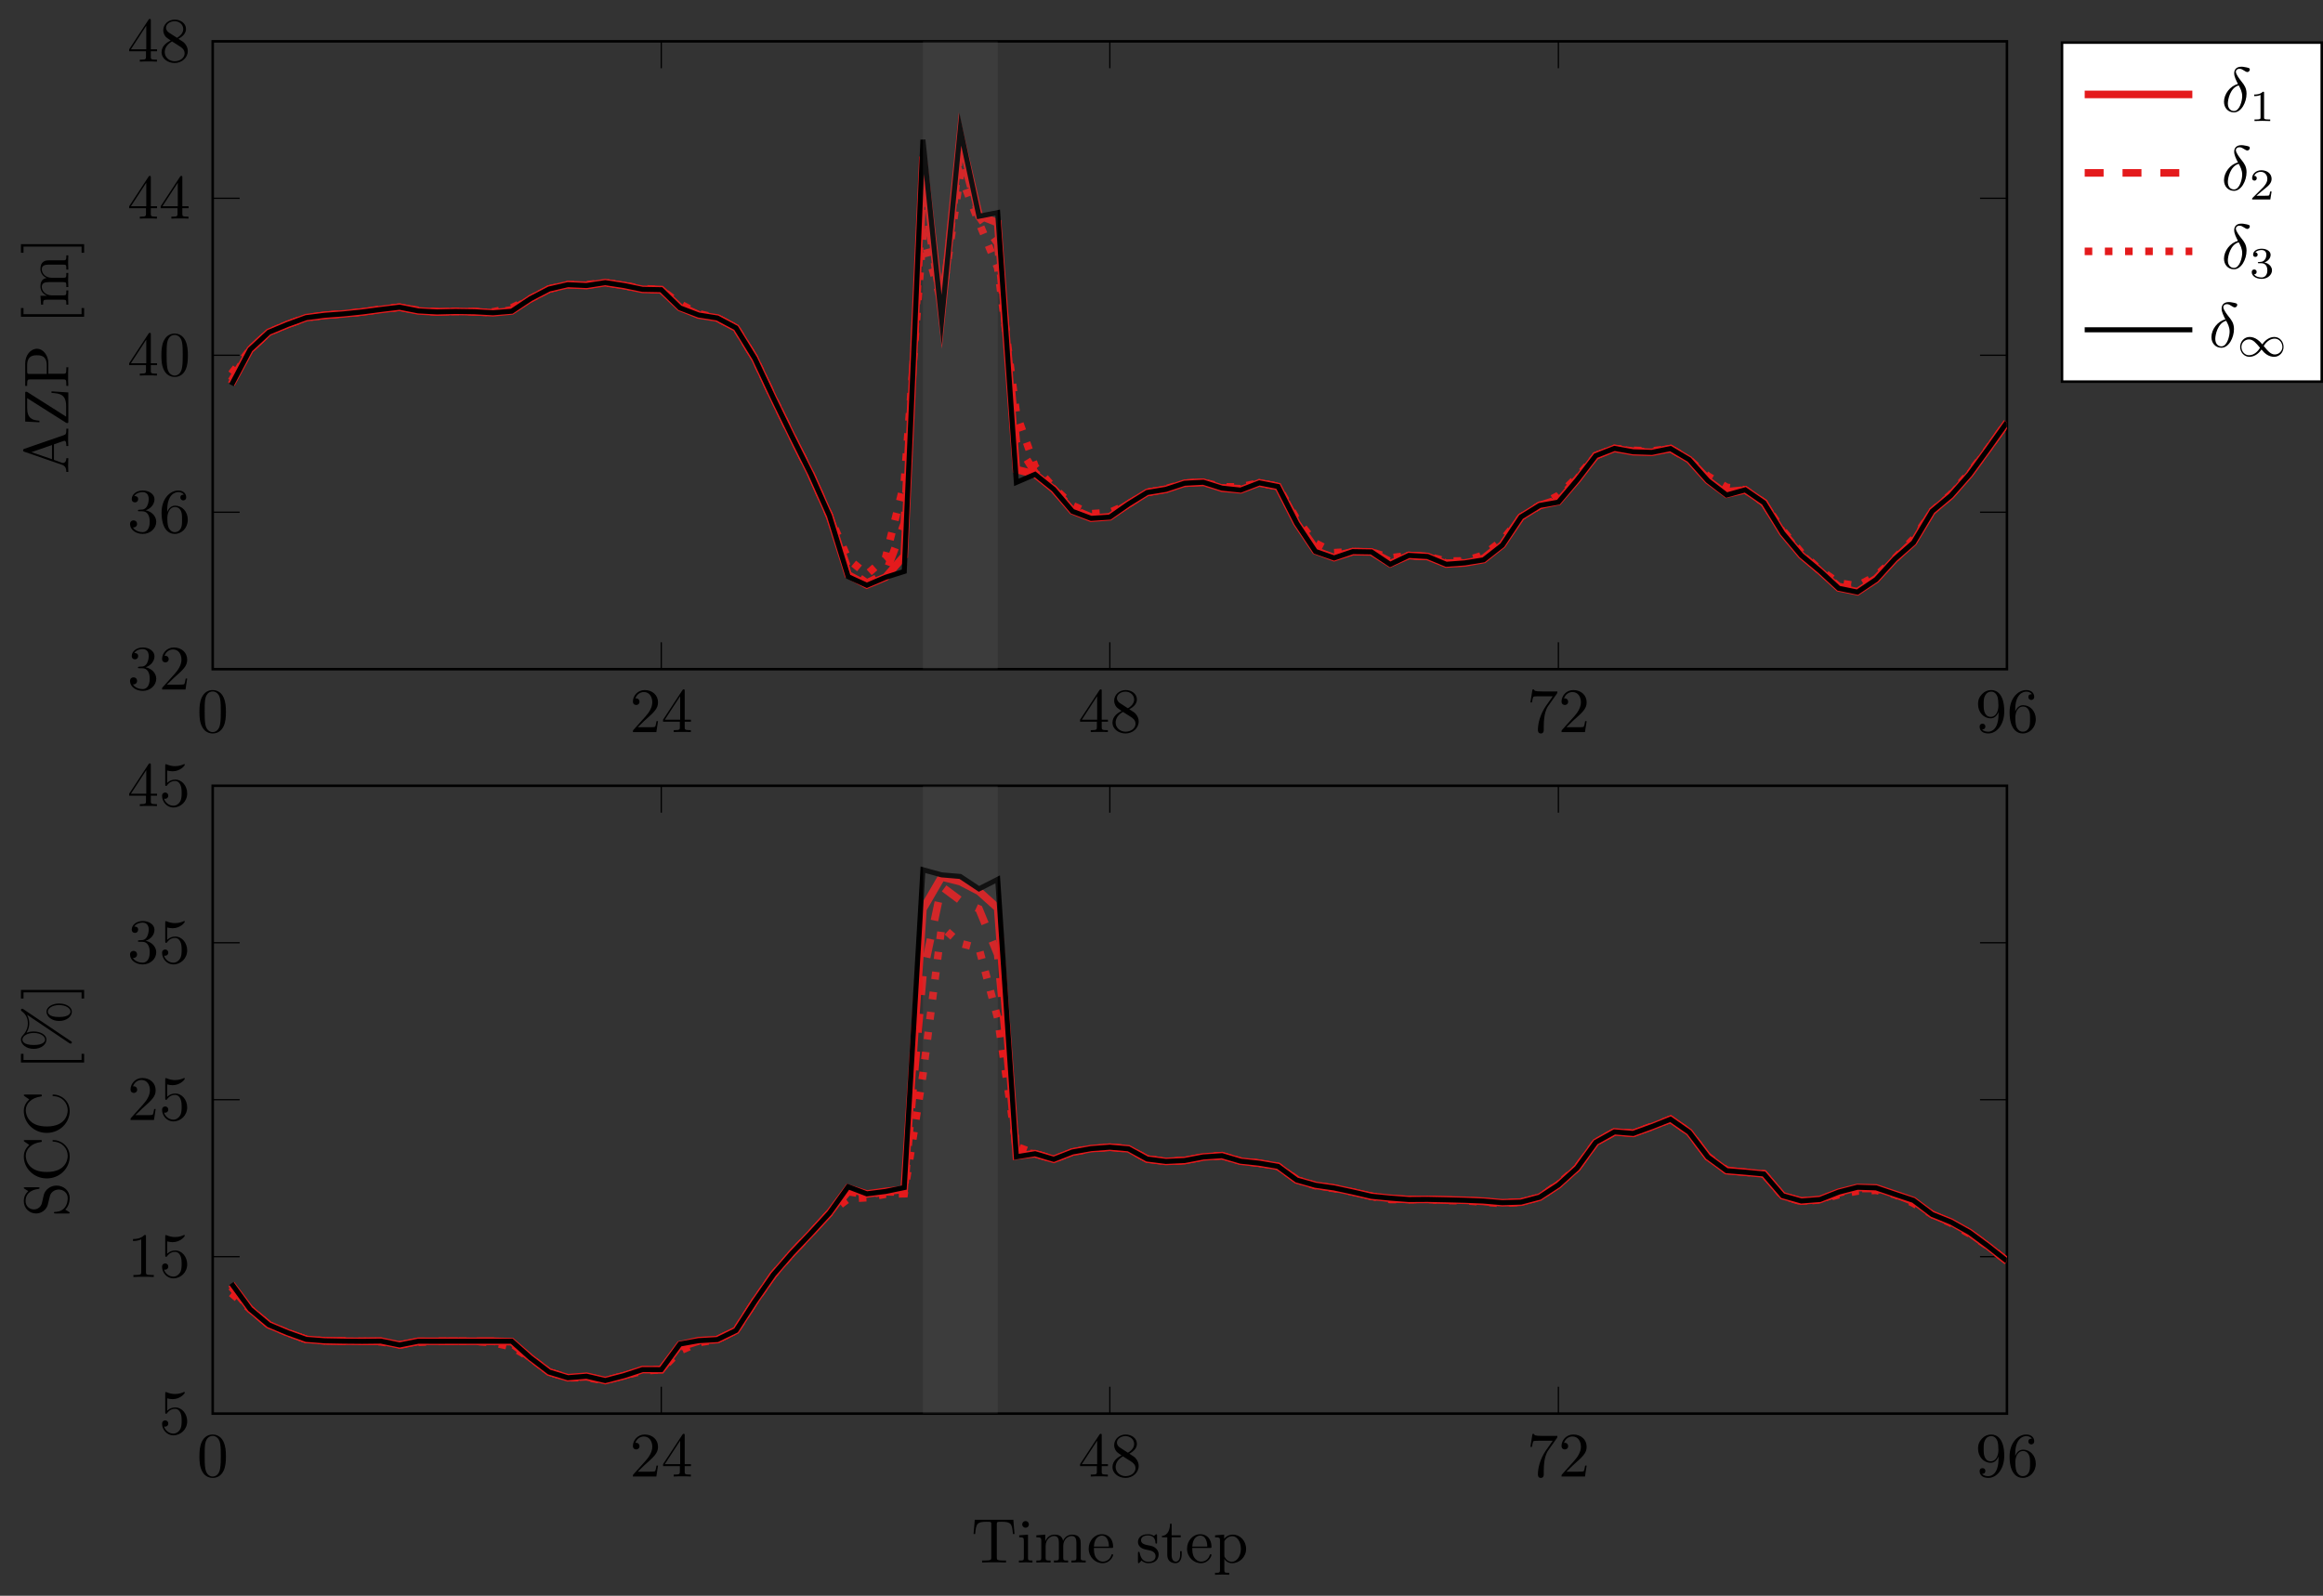 <?xml version="1.0" encoding="UTF-8"?>
<svg xmlns="http://www.w3.org/2000/svg" xmlns:xlink="http://www.w3.org/1999/xlink" width="366.996pt" height="252.16pt" viewBox="0 0 366.996 252.16" version="1.1">
<rect x="0" y="0" width="366.996" height="252.16" fill="#333333" stroke="none"/>
<defs>
<g>
<symbol overflow="visible" id="glyph0-0">
<path style="stroke:none;" d=""/>
</symbol>
<symbol overflow="visible" id="glyph0-1">
<path style="stroke:none;" d="M 4.578 -3.188 C 4.578 -3.984 4.531 -4.781 4.188 -5.516 C 3.734 -6.484 2.906 -6.641 2.5 -6.641 C 1.891 -6.641 1.172 -6.375 0.75 -5.453 C 0.438 -4.766 0.391 -3.984 0.391 -3.188 C 0.391 -2.438 0.422 -1.547 0.844 -0.781 C 1.266 0.016 2 0.219 2.484 0.219 C 3.016 0.219 3.781 0.016 4.219 -0.938 C 4.531 -1.625 4.578 -2.406 4.578 -3.188 Z M 2.484 0 C 2.094 0 1.5 -0.25 1.328 -1.203 C 1.219 -1.797 1.219 -2.719 1.219 -3.312 C 1.219 -3.953 1.219 -4.609 1.297 -5.141 C 1.484 -6.328 2.234 -6.422 2.484 -6.422 C 2.812 -6.422 3.469 -6.234 3.656 -5.25 C 3.766 -4.688 3.766 -3.938 3.766 -3.312 C 3.766 -2.562 3.766 -1.891 3.656 -1.25 C 3.5 -0.297 2.938 0 2.484 0 Z M 2.484 0 "/>
</symbol>
<symbol overflow="visible" id="glyph0-2">
<path style="stroke:none;" d="M 1.266 -0.766 L 2.328 -1.797 C 3.875 -3.172 4.469 -3.703 4.469 -4.703 C 4.469 -5.844 3.578 -6.641 2.359 -6.641 C 1.234 -6.641 0.5 -5.719 0.5 -4.828 C 0.5 -4.281 1 -4.281 1.031 -4.281 C 1.203 -4.281 1.547 -4.391 1.547 -4.812 C 1.547 -5.062 1.359 -5.328 1.016 -5.328 C 0.938 -5.328 0.922 -5.328 0.891 -5.312 C 1.109 -5.969 1.656 -6.328 2.234 -6.328 C 3.141 -6.328 3.562 -5.516 3.562 -4.703 C 3.562 -3.906 3.078 -3.125 2.516 -2.5 L 0.609 -0.375 C 0.5 -0.266 0.5 -0.234 0.5 0 L 4.203 0 L 4.469 -1.734 L 4.234 -1.734 C 4.172 -1.438 4.109 -1 4 -0.844 C 3.938 -0.766 3.281 -0.766 3.062 -0.766 Z M 1.266 -0.766 "/>
</symbol>
<symbol overflow="visible" id="glyph0-3">
<path style="stroke:none;" d="M 2.938 -1.641 L 2.938 -0.781 C 2.938 -0.422 2.906 -0.312 2.172 -0.312 L 1.969 -0.312 L 1.969 0 C 2.375 -0.031 2.891 -0.031 3.312 -0.031 C 3.734 -0.031 4.25 -0.031 4.672 0 L 4.672 -0.312 L 4.453 -0.312 C 3.719 -0.312 3.703 -0.422 3.703 -0.781 L 3.703 -1.641 L 4.688 -1.641 L 4.688 -1.953 L 3.703 -1.953 L 3.703 -6.484 C 3.703 -6.688 3.703 -6.75 3.531 -6.75 C 3.453 -6.75 3.422 -6.75 3.344 -6.625 L 0.281 -1.953 L 0.281 -1.641 Z M 2.984 -1.953 L 0.562 -1.953 L 2.984 -5.672 Z M 2.984 -1.953 "/>
</symbol>
<symbol overflow="visible" id="glyph0-4">
<path style="stroke:none;" d="M 1.625 -4.562 C 1.172 -4.859 1.125 -5.188 1.125 -5.359 C 1.125 -5.969 1.781 -6.391 2.484 -6.391 C 3.203 -6.391 3.844 -5.875 3.844 -5.156 C 3.844 -4.578 3.453 -4.109 2.859 -3.766 Z M 3.078 -3.609 C 3.797 -3.984 4.281 -4.5 4.281 -5.156 C 4.281 -6.078 3.406 -6.641 2.5 -6.641 C 1.5 -6.641 0.688 -5.906 0.688 -4.969 C 0.688 -4.797 0.703 -4.344 1.125 -3.875 C 1.234 -3.766 1.609 -3.516 1.859 -3.344 C 1.281 -3.047 0.422 -2.5 0.422 -1.5 C 0.422 -0.453 1.438 0.219 2.484 0.219 C 3.609 0.219 4.562 -0.609 4.562 -1.672 C 4.562 -2.031 4.453 -2.484 4.062 -2.906 C 3.875 -3.109 3.719 -3.203 3.078 -3.609 Z M 2.078 -3.188 L 3.312 -2.406 C 3.594 -2.219 4.062 -1.922 4.062 -1.312 C 4.062 -0.578 3.312 -0.062 2.5 -0.062 C 1.641 -0.062 0.922 -0.672 0.922 -1.5 C 0.922 -2.078 1.234 -2.719 2.078 -3.188 Z M 2.078 -3.188 "/>
</symbol>
<symbol overflow="visible" id="glyph0-5">
<path style="stroke:none;" d="M 4.75 -6.078 C 4.828 -6.188 4.828 -6.203 4.828 -6.422 L 2.406 -6.422 C 1.203 -6.422 1.172 -6.547 1.141 -6.734 L 0.891 -6.734 L 0.562 -4.688 L 0.812 -4.688 C 0.844 -4.844 0.922 -5.469 1.062 -5.594 C 1.125 -5.656 1.906 -5.656 2.031 -5.656 L 4.094 -5.656 C 3.984 -5.5 3.203 -4.406 2.984 -4.078 C 2.078 -2.734 1.75 -1.344 1.75 -0.328 C 1.75 -0.234 1.75 0.219 2.219 0.219 C 2.672 0.219 2.672 -0.234 2.672 -0.328 L 2.672 -0.844 C 2.672 -1.391 2.703 -1.938 2.781 -2.469 C 2.828 -2.703 2.953 -3.562 3.406 -4.172 Z M 4.75 -6.078 "/>
</symbol>
<symbol overflow="visible" id="glyph0-6">
<path style="stroke:none;" d="M 3.656 -3.172 L 3.656 -2.844 C 3.656 -0.516 2.625 -0.062 2.047 -0.062 C 1.875 -0.062 1.328 -0.078 1.062 -0.422 C 1.5 -0.422 1.578 -0.703 1.578 -0.875 C 1.578 -1.188 1.344 -1.328 1.125 -1.328 C 0.969 -1.328 0.672 -1.25 0.672 -0.859 C 0.672 -0.188 1.203 0.219 2.047 0.219 C 3.344 0.219 4.562 -1.141 4.562 -3.281 C 4.562 -5.969 3.406 -6.641 2.516 -6.641 C 1.969 -6.641 1.484 -6.453 1.062 -6.016 C 0.641 -5.562 0.422 -5.141 0.422 -4.391 C 0.422 -3.156 1.297 -2.172 2.406 -2.172 C 3.016 -2.172 3.422 -2.594 3.656 -3.172 Z M 2.422 -2.406 C 2.266 -2.406 1.797 -2.406 1.5 -3.031 C 1.312 -3.406 1.312 -3.891 1.312 -4.391 C 1.312 -4.922 1.312 -5.391 1.531 -5.766 C 1.797 -6.266 2.172 -6.391 2.516 -6.391 C 2.984 -6.391 3.312 -6.047 3.484 -5.609 C 3.594 -5.281 3.641 -4.656 3.641 -4.203 C 3.641 -3.375 3.297 -2.406 2.422 -2.406 Z M 2.422 -2.406 "/>
</symbol>
<symbol overflow="visible" id="glyph0-7">
<path style="stroke:none;" d="M 1.312 -3.266 L 1.312 -3.516 C 1.312 -6.031 2.547 -6.391 3.062 -6.391 C 3.297 -6.391 3.719 -6.328 3.938 -5.984 C 3.781 -5.984 3.391 -5.984 3.391 -5.547 C 3.391 -5.234 3.625 -5.078 3.844 -5.078 C 4 -5.078 4.312 -5.172 4.312 -5.562 C 4.312 -6.156 3.875 -6.641 3.047 -6.641 C 1.766 -6.641 0.422 -5.359 0.422 -3.156 C 0.422 -0.484 1.578 0.219 2.5 0.219 C 3.609 0.219 4.562 -0.719 4.562 -2.031 C 4.562 -3.297 3.672 -4.25 2.562 -4.25 C 1.891 -4.25 1.516 -3.75 1.312 -3.266 Z M 2.5 -0.062 C 1.875 -0.062 1.578 -0.656 1.516 -0.812 C 1.328 -1.281 1.328 -2.078 1.328 -2.25 C 1.328 -3.031 1.656 -4.031 2.547 -4.031 C 2.719 -4.031 3.172 -4.031 3.484 -3.406 C 3.656 -3.047 3.656 -2.531 3.656 -2.047 C 3.656 -1.562 3.656 -1.062 3.484 -0.703 C 3.188 -0.109 2.734 -0.062 2.5 -0.062 Z M 2.5 -0.062 "/>
</symbol>
<symbol overflow="visible" id="glyph0-8">
<path style="stroke:none;" d="M 2.891 -3.516 C 3.703 -3.781 4.281 -4.469 4.281 -5.266 C 4.281 -6.078 3.406 -6.641 2.453 -6.641 C 1.453 -6.641 0.688 -6.047 0.688 -5.281 C 0.688 -4.953 0.906 -4.766 1.203 -4.766 C 1.5 -4.766 1.703 -4.984 1.703 -5.281 C 1.703 -5.766 1.234 -5.766 1.094 -5.766 C 1.391 -6.266 2.047 -6.391 2.406 -6.391 C 2.828 -6.391 3.375 -6.172 3.375 -5.281 C 3.375 -5.156 3.344 -4.578 3.094 -4.141 C 2.797 -3.656 2.453 -3.625 2.203 -3.625 C 2.125 -3.609 1.891 -3.594 1.812 -3.594 C 1.734 -3.578 1.672 -3.562 1.672 -3.469 C 1.672 -3.359 1.734 -3.359 1.906 -3.359 L 2.344 -3.359 C 3.156 -3.359 3.531 -2.688 3.531 -1.703 C 3.531 -0.344 2.844 -0.062 2.406 -0.062 C 1.969 -0.062 1.219 -0.234 0.875 -0.812 C 1.219 -0.766 1.531 -0.984 1.531 -1.359 C 1.531 -1.719 1.266 -1.922 0.984 -1.922 C 0.734 -1.922 0.422 -1.781 0.422 -1.344 C 0.422 -0.438 1.344 0.219 2.438 0.219 C 3.656 0.219 4.562 -0.688 4.562 -1.703 C 4.562 -2.516 3.922 -3.297 2.891 -3.516 Z M 2.891 -3.516 "/>
</symbol>
<symbol overflow="visible" id="glyph0-9">
<path style="stroke:none;" d="M 4.469 -2 C 4.469 -3.188 3.656 -4.188 2.578 -4.188 C 2.109 -4.188 1.672 -4.031 1.312 -3.672 L 1.312 -5.625 C 1.516 -5.562 1.844 -5.5 2.156 -5.5 C 3.391 -5.5 4.094 -6.406 4.094 -6.531 C 4.094 -6.594 4.062 -6.641 3.984 -6.641 C 3.984 -6.641 3.953 -6.641 3.906 -6.609 C 3.703 -6.516 3.219 -6.312 2.547 -6.312 C 2.156 -6.312 1.688 -6.391 1.219 -6.594 C 1.141 -6.625 1.125 -6.625 1.109 -6.625 C 1 -6.625 1 -6.547 1 -6.391 L 1 -3.438 C 1 -3.266 1 -3.188 1.141 -3.188 C 1.219 -3.188 1.234 -3.203 1.281 -3.266 C 1.391 -3.422 1.75 -3.969 2.562 -3.969 C 3.078 -3.969 3.328 -3.516 3.406 -3.328 C 3.562 -2.953 3.594 -2.578 3.594 -2.078 C 3.594 -1.719 3.594 -1.125 3.344 -0.703 C 3.109 -0.312 2.734 -0.062 2.281 -0.062 C 1.562 -0.062 0.984 -0.594 0.812 -1.172 C 0.844 -1.172 0.875 -1.156 0.984 -1.156 C 1.312 -1.156 1.484 -1.406 1.484 -1.641 C 1.484 -1.891 1.312 -2.141 0.984 -2.141 C 0.844 -2.141 0.5 -2.062 0.5 -1.609 C 0.5 -0.75 1.188 0.219 2.297 0.219 C 3.453 0.219 4.469 -0.734 4.469 -2 Z M 4.469 -2 "/>
</symbol>
<symbol overflow="visible" id="glyph0-10">
<path style="stroke:none;" d="M 2.938 -6.375 C 2.938 -6.625 2.938 -6.641 2.703 -6.641 C 2.078 -6 1.203 -6 0.891 -6 L 0.891 -5.688 C 1.094 -5.688 1.672 -5.688 2.188 -5.953 L 2.188 -0.781 C 2.188 -0.422 2.156 -0.312 1.266 -0.312 L 0.953 -0.312 L 0.953 0 C 1.297 -0.031 2.156 -0.031 2.562 -0.031 C 2.953 -0.031 3.828 -0.031 4.172 0 L 4.172 -0.312 L 3.859 -0.312 C 2.953 -0.312 2.938 -0.422 2.938 -0.781 Z M 2.938 -6.375 "/>
</symbol>
<symbol overflow="visible" id="glyph1-0">
<path style="stroke:none;" d=""/>
</symbol>
<symbol overflow="visible" id="glyph1-1">
<path style="stroke:none;" d="M 0 -7.141 L -0.312 -7.141 L -0.312 -6.969 C -0.312 -6.375 -0.375 -6.234 -0.703 -6.125 L -6.938 -3.969 C -7.062 -3.922 -7.141 -3.891 -7.141 -3.734 C -7.141 -3.578 -7.078 -3.547 -6.938 -3.5 L -0.984 -1.438 C -0.469 -1.25 -0.312 -0.859 -0.312 -0.312 L 0 -0.312 L -0.031 -1.328 L 0 -2.484 L -0.312 -2.484 C -0.312 -1.984 -0.562 -1.734 -0.812 -1.734 C -0.844 -1.734 -0.953 -1.75 -0.969 -1.75 L -2.266 -2.219 L -2.266 -4.672 L -0.75 -5.203 C -0.703 -5.219 -0.641 -5.234 -0.609 -5.234 C -0.312 -5.234 -0.312 -4.672 -0.312 -4.406 L 0 -4.406 C -0.031 -4.766 -0.031 -5.469 -0.031 -5.844 Z M -2.578 -4.562 L -2.578 -2.328 L -5.828 -3.438 Z M -2.578 -4.562 "/>
</symbol>
<symbol overflow="visible" id="glyph1-2">
<path style="stroke:none;" d="M -2.656 -5.578 L -2.656 -5.328 C -1.281 -5.25 -0.344 -5.062 -0.344 -3.219 L -0.344 -1.578 L -6.453 -5.453 C -6.562 -5.516 -6.578 -5.516 -6.656 -5.516 C -6.812 -5.516 -6.812 -5.469 -6.812 -5.266 L -6.812 -0.797 L -4.562 -0.688 L -4.562 -0.938 C -5.688 -1 -6.5 -1.312 -6.5 -2.938 L -6.5 -4.5 L -0.375 -0.625 C -0.266 -0.562 -0.25 -0.562 -0.172 -0.562 C 0 -0.562 0 -0.609 0 -0.812 L 0 -5.406 Z M -2.656 -5.578 "/>
</symbol>
<symbol overflow="visible" id="glyph1-3">
<path style="stroke:none;" d="M -4.953 -6.219 C -5.938 -6.219 -6.812 -5.234 -6.812 -3.875 L -6.812 -0.344 L -6.5 -0.344 L -6.5 -0.594 C -6.5 -1.359 -6.391 -1.375 -6.031 -1.375 L -0.781 -1.375 C -0.422 -1.375 -0.312 -1.359 -0.312 -0.594 L -0.312 -0.344 L 0 -0.344 C -0.031 -0.703 -0.031 -1.438 -0.031 -1.812 C -0.031 -2.188 -0.031 -2.938 0 -3.297 L -0.312 -3.297 L -0.312 -3.047 C -0.312 -2.281 -0.422 -2.266 -0.781 -2.266 L -3.156 -2.266 L -3.156 -3.953 C -3.156 -5.141 -3.953 -6.219 -4.953 -6.219 Z M -4.953 -5.188 C -4.484 -5.188 -3.406 -5.188 -3.406 -3.609 L -3.406 -2.234 L -6.094 -2.234 C -6.438 -2.234 -6.5 -2.25 -6.5 -2.719 L -6.5 -3.609 C -6.5 -5.188 -5.438 -5.188 -4.953 -5.188 Z M -4.953 -5.188 "/>
</symbol>
<symbol overflow="visible" id="glyph1-4">
<path style="stroke:none;" d="M 2.5 -2.547 L 2.094 -2.547 L 2.094 -1.578 L -7.078 -1.578 L -7.078 -2.547 L -7.484 -2.547 L -7.484 -1.172 L 2.5 -1.172 Z M 2.5 -2.547 "/>
</symbol>
<symbol overflow="visible" id="glyph1-5">
<path style="stroke:none;" d="M 0 -8.109 L -0.312 -8.109 C -0.312 -7.594 -0.312 -7.344 -0.609 -7.328 L -2.516 -7.328 C -3.375 -7.328 -3.672 -7.328 -4.031 -7.016 C -4.203 -6.875 -4.406 -6.547 -4.406 -5.969 C -4.406 -5.141 -3.812 -4.688 -3.422 -4.531 C -4.297 -4.391 -4.406 -3.656 -4.406 -3.203 C -4.406 -2.469 -3.984 -2 -3.359 -1.719 L -4.406 -1.719 L -4.297 -0.312 L -3.984 -0.312 C -3.984 -1.016 -3.922 -1.094 -3.422 -1.094 L -0.75 -1.094 C -0.312 -1.094 -0.312 -0.984 -0.312 -0.312 L 0 -0.312 L -0.031 -1.453 L 0 -2.562 L -0.312 -2.562 C -0.312 -1.891 -0.312 -1.781 -0.75 -1.781 L -2.594 -1.781 C -3.625 -1.781 -4.188 -2.5 -4.188 -3.125 C -4.188 -3.766 -3.656 -3.875 -3.078 -3.875 L -0.75 -3.875 C -0.312 -3.875 -0.312 -3.766 -0.312 -3.094 L 0 -3.094 L -0.031 -4.219 L 0 -5.328 L -0.312 -5.328 C -0.312 -4.672 -0.312 -4.562 -0.75 -4.562 L -2.594 -4.562 C -3.625 -4.562 -4.188 -5.266 -4.188 -5.906 C -4.188 -6.531 -3.656 -6.641 -3.078 -6.641 L -0.75 -6.641 C -0.312 -6.641 -0.312 -6.531 -0.312 -5.859 L 0 -5.859 L -0.031 -6.984 Z M 0 -8.109 "/>
</symbol>
<symbol overflow="visible" id="glyph1-6">
<path style="stroke:none;" d="M 2.5 -1.578 L -7.484 -1.578 L -7.484 -0.219 L -7.078 -0.219 L -7.078 -1.188 L 2.094 -1.188 L 2.094 -0.219 L 2.5 -0.219 Z M 2.5 -1.578 "/>
</symbol>
<symbol overflow="visible" id="glyph1-7">
<path style="stroke:none;" d="M -1.859 -4.969 C -2.844 -4.969 -3.672 -4.312 -3.875 -3.484 L -4.172 -2.203 C -4.328 -1.578 -4.859 -1.203 -5.438 -1.203 C -6.141 -1.203 -6.75 -1.734 -6.75 -2.516 C -6.75 -4.172 -5.109 -4.391 -4.672 -4.453 C -4.609 -4.469 -4.547 -4.469 -4.547 -4.578 C -4.547 -4.703 -4.594 -4.703 -4.781 -4.703 L -6.781 -4.703 C -6.953 -4.703 -7.031 -4.703 -7.031 -4.594 C -7.031 -4.531 -7.016 -4.516 -6.891 -4.453 L -6.328 -4.094 C -6.625 -3.797 -7.031 -3.391 -7.031 -2.5 C -7.031 -1.391 -6.156 -0.562 -5.094 -0.562 C -4.266 -0.562 -3.531 -1.094 -3.266 -1.859 C -3.234 -1.969 -3.109 -2.484 -2.938 -3.188 C -2.875 -3.453 -2.797 -3.75 -2.438 -4.031 C -2.172 -4.234 -1.844 -4.344 -1.516 -4.344 C -0.812 -4.344 -0.094 -3.844 -0.094 -3 C -0.094 -2.719 -0.141 -1.953 -0.625 -1.422 C -1.172 -0.844 -1.797 -0.812 -2.156 -0.812 C -2.266 -0.797 -2.266 -0.719 -2.266 -0.688 C -2.266 -0.562 -2.188 -0.562 -2.016 -0.562 L -0.016 -0.562 C 0.156 -0.562 0.219 -0.562 0.219 -0.672 C 0.219 -0.734 0.203 -0.75 0.094 -0.812 C 0.094 -0.812 0.047 -0.844 -0.484 -1.172 C -0.141 -1.484 0.219 -2.125 0.219 -3.016 C 0.219 -4.172 -0.75 -4.969 -1.859 -4.969 Z M -1.859 -4.969 "/>
</symbol>
<symbol overflow="visible" id="glyph1-8">
<path style="stroke:none;" d="M -2.328 -6.625 C -2.422 -6.625 -2.5 -6.625 -2.5 -6.5 C -2.5 -6.391 -2.438 -6.391 -2.328 -6.375 C -0.906 -6.297 -0.094 -5.234 -0.094 -4.141 C -0.094 -3.531 -0.422 -1.578 -3.406 -1.578 C -6.375 -1.578 -6.719 -3.531 -6.719 -4.141 C -6.719 -5.219 -5.812 -6.109 -4.359 -6.312 C -4.219 -6.328 -4.188 -6.328 -4.188 -6.469 C -4.188 -6.625 -4.219 -6.625 -4.422 -6.625 L -6.781 -6.625 C -6.953 -6.625 -7.031 -6.625 -7.031 -6.516 C -7.031 -6.484 -7.031 -6.438 -6.906 -6.359 L -6.172 -5.859 C -6.531 -5.5 -7.031 -4.984 -7.031 -4.031 C -7.031 -2.156 -5.438 -0.562 -3.406 -0.562 C -1.344 -0.562 0.219 -2.172 0.219 -4.031 C 0.219 -5.656 -1.172 -6.625 -2.328 -6.625 Z M -2.328 -6.625 "/>
</symbol>
<symbol overflow="visible" id="glyph2-0">
<path style="stroke:none;" d=""/>
</symbol>
<symbol overflow="visible" id="glyph2-1">
<path style="stroke:none;" d="M 2.625 -4.359 C 1.391 -4.062 0.422 -2.766 0.422 -1.562 C 0.422 -0.594 1.062 0.125 2 0.125 C 3.156 0.125 3.984 -1.453 3.984 -2.828 C 3.984 -3.734 3.594 -4.234 3.25 -4.672 C 2.891 -5.125 2.297 -5.875 2.297 -6.312 C 2.297 -6.531 2.5 -6.766 2.844 -6.766 C 3.156 -6.766 3.344 -6.641 3.562 -6.5 C 3.766 -6.375 3.953 -6.25 4.109 -6.25 C 4.359 -6.25 4.5 -6.484 4.5 -6.656 C 4.5 -6.875 4.344 -6.891 3.984 -6.984 C 3.469 -7.094 3.328 -7.094 3.172 -7.094 C 2.391 -7.094 2.031 -6.656 2.031 -6.062 C 2.031 -5.516 2.328 -4.969 2.625 -4.359 Z M 2.75 -4.141 C 3 -3.672 3.297 -3.141 3.297 -2.422 C 3.297 -1.766 2.922 -0.094 2 -0.094 C 1.453 -0.094 1.031 -0.516 1.031 -1.281 C 1.031 -1.906 1.406 -3.781 2.75 -4.141 Z M 2.75 -4.141 "/>
</symbol>
<symbol overflow="visible" id="glyph3-0">
<path style="stroke:none;" d=""/>
</symbol>
<symbol overflow="visible" id="glyph3-1">
<path style="stroke:none;" d="M 2.328 -4.438 C 2.328 -4.625 2.328 -4.625 2.125 -4.625 C 1.672 -4.188 1.047 -4.188 0.766 -4.188 L 0.766 -3.938 C 0.922 -3.938 1.391 -3.938 1.766 -4.125 L 1.766 -0.578 C 1.766 -0.344 1.766 -0.25 1.078 -0.25 L 0.812 -0.25 L 0.812 0 C 0.938 0 1.797 -0.031 2.047 -0.031 C 2.266 -0.031 3.141 0 3.297 0 L 3.297 -0.25 L 3.031 -0.25 C 2.328 -0.25 2.328 -0.344 2.328 -0.578 Z M 2.328 -4.438 "/>
</symbol>
<symbol overflow="visible" id="glyph3-2">
<path style="stroke:none;" d="M 3.516 -1.266 L 3.281 -1.266 C 3.266 -1.109 3.188 -0.703 3.094 -0.641 C 3.047 -0.594 2.516 -0.594 2.406 -0.594 L 1.125 -0.594 C 1.859 -1.234 2.109 -1.438 2.516 -1.766 C 3.031 -2.172 3.516 -2.609 3.516 -3.266 C 3.516 -4.109 2.781 -4.625 1.891 -4.625 C 1.031 -4.625 0.438 -4.016 0.438 -3.375 C 0.438 -3.031 0.734 -2.984 0.812 -2.984 C 0.969 -2.984 1.172 -3.109 1.172 -3.359 C 1.172 -3.484 1.125 -3.734 0.766 -3.734 C 0.984 -4.219 1.453 -4.375 1.781 -4.375 C 2.484 -4.375 2.844 -3.828 2.844 -3.266 C 2.844 -2.656 2.406 -2.188 2.188 -1.938 L 0.516 -0.266 C 0.438 -0.203 0.438 -0.188 0.438 0 L 3.312 0 Z M 3.516 -1.266 "/>
</symbol>
<symbol overflow="visible" id="glyph3-3">
<path style="stroke:none;" d="M 1.906 -2.328 C 2.453 -2.328 2.844 -1.953 2.844 -1.203 C 2.844 -0.344 2.328 -0.078 1.938 -0.078 C 1.656 -0.078 1.031 -0.156 0.75 -0.578 C 1.078 -0.578 1.156 -0.812 1.156 -0.969 C 1.156 -1.188 0.984 -1.344 0.766 -1.344 C 0.578 -1.344 0.375 -1.219 0.375 -0.938 C 0.375 -0.281 1.094 0.141 1.938 0.141 C 2.906 0.141 3.578 -0.516 3.578 -1.203 C 3.578 -1.75 3.141 -2.297 2.375 -2.453 C 3.094 -2.719 3.359 -3.234 3.359 -3.672 C 3.359 -4.219 2.734 -4.625 1.953 -4.625 C 1.188 -4.625 0.594 -4.25 0.594 -3.688 C 0.594 -3.453 0.75 -3.328 0.953 -3.328 C 1.172 -3.328 1.312 -3.484 1.312 -3.672 C 1.312 -3.875 1.172 -4.031 0.953 -4.047 C 1.203 -4.344 1.672 -4.422 1.938 -4.422 C 2.25 -4.422 2.688 -4.266 2.688 -3.672 C 2.688 -3.375 2.594 -3.047 2.406 -2.844 C 2.188 -2.578 1.984 -2.562 1.641 -2.531 C 1.469 -2.516 1.453 -2.516 1.422 -2.516 C 1.406 -2.516 1.344 -2.5 1.344 -2.422 C 1.344 -2.328 1.406 -2.328 1.531 -2.328 Z M 1.906 -2.328 "/>
</symbol>
<symbol overflow="visible" id="glyph4-0">
<path style="stroke:none;" d=""/>
</symbol>
<symbol overflow="visible" id="glyph4-1">
<path style="stroke:none;" d="M 4.031 -1.906 C 3.656 -2.344 3.547 -2.453 3.281 -2.641 C 2.859 -2.953 2.406 -3.078 2.031 -3.078 C 1.156 -3.078 0.531 -2.328 0.531 -1.5 C 0.531 -0.688 1.141 0.062 2 0.062 C 2.969 0.062 3.656 -0.719 3.906 -1.094 C 4.266 -0.656 4.391 -0.547 4.641 -0.359 C 5.078 -0.047 5.516 0.062 5.906 0.062 C 6.766 0.062 7.391 -0.672 7.391 -1.5 C 7.391 -2.328 6.797 -3.078 5.922 -3.078 C 4.953 -3.078 4.281 -2.281 4.031 -1.906 Z M 4.25 -1.656 C 4.531 -2.109 5.141 -2.812 5.984 -2.812 C 6.703 -2.812 7.203 -2.172 7.203 -1.5 C 7.203 -0.844 6.656 -0.312 6.016 -0.312 C 5.359 -0.312 4.922 -0.844 4.25 -1.656 Z M 3.672 -1.359 C 3.406 -0.906 2.797 -0.188 1.938 -0.188 C 1.219 -0.188 0.734 -0.828 0.734 -1.5 C 0.734 -2.172 1.281 -2.688 1.922 -2.688 C 2.562 -2.688 3.016 -2.156 3.672 -1.359 Z M 3.672 -1.359 "/>
</symbol>
<symbol overflow="visible" id="glyph5-0">
<path style="stroke:none;" d=""/>
</symbol>
<symbol overflow="visible" id="glyph5-1">
<path style="stroke:none;" d="M 6.828 -4.5 L 6.641 -6.75 L 0.547 -6.75 L 0.359 -4.5 L 0.609 -4.5 C 0.75 -6.109 0.891 -6.438 2.406 -6.438 C 2.578 -6.438 2.844 -6.438 2.938 -6.422 C 3.156 -6.375 3.156 -6.266 3.156 -6.047 L 3.156 -0.781 C 3.156 -0.453 3.156 -0.312 2.109 -0.312 L 1.703 -0.312 L 1.703 0 C 2.109 -0.031 3.125 -0.031 3.594 -0.031 C 4.047 -0.031 5.078 -0.031 5.484 0 L 5.484 -0.312 L 5.078 -0.312 C 4.031 -0.312 4.031 -0.453 4.031 -0.781 L 4.031 -6.047 C 4.031 -6.234 4.031 -6.375 4.219 -6.422 C 4.328 -6.438 4.594 -6.438 4.781 -6.438 C 6.297 -6.438 6.438 -6.109 6.578 -4.5 Z M 6.828 -4.5 "/>
</symbol>
<symbol overflow="visible" id="glyph5-2">
<path style="stroke:none;" d="M 2.469 0 L 2.469 -0.312 C 1.797 -0.312 1.766 -0.359 1.766 -0.75 L 1.766 -4.406 L 0.375 -4.297 L 0.375 -3.984 C 1.016 -3.984 1.109 -3.922 1.109 -3.438 L 1.109 -0.75 C 1.109 -0.312 1 -0.312 0.328 -0.312 L 0.328 0 L 1.422 -0.031 C 1.781 -0.031 2.125 -0.016 2.469 0 Z M 1.906 -6.016 C 1.906 -6.297 1.688 -6.547 1.391 -6.547 C 1.047 -6.547 0.844 -6.266 0.844 -6.016 C 0.844 -5.75 1.078 -5.5 1.375 -5.5 C 1.719 -5.5 1.906 -5.766 1.906 -6.016 Z M 1.906 -6.016 "/>
</symbol>
<symbol overflow="visible" id="glyph5-3">
<path style="stroke:none;" d="M 8.109 0 L 8.109 -0.312 C 7.594 -0.312 7.344 -0.312 7.328 -0.609 L 7.328 -2.516 C 7.328 -3.375 7.328 -3.672 7.016 -4.031 C 6.875 -4.203 6.547 -4.406 5.969 -4.406 C 5.141 -4.406 4.688 -3.812 4.531 -3.422 C 4.391 -4.297 3.656 -4.406 3.203 -4.406 C 2.469 -4.406 2 -3.984 1.719 -3.359 L 1.719 -4.406 L 0.312 -4.297 L 0.312 -3.984 C 1.016 -3.984 1.094 -3.922 1.094 -3.422 L 1.094 -0.75 C 1.094 -0.312 0.984 -0.312 0.312 -0.312 L 0.312 0 L 1.453 -0.031 L 2.562 0 L 2.562 -0.312 C 1.891 -0.312 1.781 -0.312 1.781 -0.75 L 1.781 -2.594 C 1.781 -3.625 2.5 -4.188 3.125 -4.188 C 3.766 -4.188 3.875 -3.656 3.875 -3.078 L 3.875 -0.75 C 3.875 -0.312 3.766 -0.312 3.094 -0.312 L 3.094 0 L 4.219 -0.031 L 5.328 0 L 5.328 -0.312 C 4.672 -0.312 4.562 -0.312 4.562 -0.75 L 4.562 -2.594 C 4.562 -3.625 5.266 -4.188 5.906 -4.188 C 6.531 -4.188 6.641 -3.656 6.641 -3.078 L 6.641 -0.75 C 6.641 -0.312 6.531 -0.312 5.859 -0.312 L 5.859 0 L 6.984 -0.031 Z M 8.109 0 "/>
</symbol>
<symbol overflow="visible" id="glyph5-4">
<path style="stroke:none;" d="M 4.141 -1.188 C 4.141 -1.281 4.062 -1.312 4 -1.312 C 3.922 -1.312 3.891 -1.25 3.875 -1.172 C 3.531 -0.141 2.625 -0.141 2.531 -0.141 C 2.031 -0.141 1.641 -0.438 1.406 -0.812 C 1.109 -1.281 1.109 -1.938 1.109 -2.297 L 3.891 -2.297 C 4.109 -2.297 4.141 -2.297 4.141 -2.516 C 4.141 -3.5 3.594 -4.469 2.359 -4.469 C 1.203 -4.469 0.281 -3.438 0.281 -2.188 C 0.281 -0.859 1.328 0.109 2.469 0.109 C 3.688 0.109 4.141 -1 4.141 -1.188 Z M 3.484 -2.516 L 1.109 -2.516 C 1.172 -4 2.016 -4.25 2.359 -4.25 C 3.375 -4.25 3.484 -2.906 3.484 -2.516 Z M 3.484 -2.516 "/>
</symbol>
<symbol overflow="visible" id="glyph5-5">
<path style="stroke:none;" d="M 3.594 -1.281 C 3.594 -1.797 3.297 -2.109 3.172 -2.219 C 2.844 -2.547 2.453 -2.625 2.031 -2.703 C 1.469 -2.812 0.812 -2.938 0.812 -3.516 C 0.812 -3.875 1.062 -4.281 1.922 -4.281 C 3.016 -4.281 3.078 -3.375 3.094 -3.078 C 3.094 -2.984 3.203 -2.984 3.203 -2.984 C 3.344 -2.984 3.344 -3.031 3.344 -3.219 L 3.344 -4.234 C 3.344 -4.391 3.344 -4.469 3.234 -4.469 C 3.188 -4.469 3.156 -4.469 3.031 -4.344 C 3 -4.312 2.906 -4.219 2.859 -4.188 C 2.484 -4.469 2.078 -4.469 1.922 -4.469 C 0.703 -4.469 0.328 -3.797 0.328 -3.234 C 0.328 -2.891 0.484 -2.609 0.75 -2.391 C 1.078 -2.141 1.359 -2.078 2.078 -1.938 C 2.297 -1.891 3.109 -1.734 3.109 -1.016 C 3.109 -0.516 2.766 -0.109 1.984 -0.109 C 1.141 -0.109 0.781 -0.672 0.594 -1.531 C 0.562 -1.656 0.562 -1.688 0.453 -1.688 C 0.328 -1.688 0.328 -1.625 0.328 -1.453 L 0.328 -0.125 C 0.328 0.047 0.328 0.109 0.438 0.109 C 0.484 0.109 0.5 0.094 0.688 -0.094 C 0.703 -0.109 0.703 -0.125 0.891 -0.312 C 1.328 0.094 1.781 0.109 1.984 0.109 C 3.125 0.109 3.594 -0.562 3.594 -1.281 Z M 3.594 -1.281 "/>
</symbol>
<symbol overflow="visible" id="glyph5-6">
<path style="stroke:none;" d="M 3.312 -1.234 L 3.312 -1.797 L 3.062 -1.797 L 3.062 -1.25 C 3.062 -0.516 2.766 -0.141 2.391 -0.141 C 1.719 -0.141 1.719 -1.047 1.719 -1.219 L 1.719 -3.984 L 3.156 -3.984 L 3.156 -4.297 L 1.719 -4.297 L 1.719 -6.125 L 1.469 -6.125 C 1.469 -5.312 1.172 -4.25 0.188 -4.203 L 0.188 -3.984 L 1.031 -3.984 L 1.031 -1.234 C 1.031 -0.016 1.969 0.109 2.328 0.109 C 3.031 0.109 3.312 -0.594 3.312 -1.234 Z M 3.312 -1.234 "/>
</symbol>
<symbol overflow="visible" id="glyph5-7">
<path style="stroke:none;" d="M 5.188 -2.156 C 5.188 -3.422 4.234 -4.406 3.109 -4.406 C 2.328 -4.406 1.906 -3.969 1.719 -3.75 L 1.719 -4.406 L 0.281 -4.297 L 0.281 -3.984 C 0.984 -3.984 1.062 -3.922 1.062 -3.484 L 1.062 1.172 C 1.062 1.625 0.953 1.625 0.281 1.625 L 0.281 1.938 L 1.391 1.906 L 2.516 1.938 L 2.516 1.625 C 1.859 1.625 1.75 1.625 1.75 1.172 L 1.75 -0.594 C 1.797 -0.422 2.219 0.109 2.969 0.109 C 4.156 0.109 5.188 -0.875 5.188 -2.156 Z M 4.359 -2.156 C 4.359 -0.953 3.672 -0.109 2.938 -0.109 C 2.531 -0.109 2.156 -0.312 1.891 -0.719 C 1.75 -0.922 1.75 -0.938 1.75 -1.141 L 1.75 -3.359 C 2.031 -3.875 2.516 -4.156 3.031 -4.156 C 3.766 -4.156 4.359 -3.281 4.359 -2.156 Z M 4.359 -2.156 "/>
</symbol>
<symbol overflow="visible" id="glyph6-0">
<path style="stroke:none;" d=""/>
</symbol>
<symbol overflow="visible" id="glyph6-1">
<path style="stroke:none;" d="M 2.5 -2.547 L 2.094 -2.547 L 2.094 -1.578 L -7.078 -1.578 L -7.078 -2.547 L -7.484 -2.547 L -7.484 -1.172 L 2.5 -1.172 Z M 2.5 -2.547 "/>
</symbol>
<symbol overflow="visible" id="glyph6-2">
<path style="stroke:none;" d="M -7.094 -6.828 C -7.188 -6.891 -7.219 -6.906 -7.281 -6.906 C -7.391 -6.906 -7.484 -6.812 -7.484 -6.703 C -7.484 -6.609 -7.406 -6.562 -7.344 -6.5 C -6.656 -6 -6.391 -5.328 -6.391 -4.609 C -6.391 -3.906 -6.641 -3.297 -7.156 -2.734 C -7.328 -2.547 -7.484 -2.344 -7.484 -2.031 C -7.484 -1.266 -6.641 -0.562 -5.469 -0.562 C -4.266 -0.562 -3.453 -1.281 -3.453 -2.031 C -3.453 -2.75 -4.344 -3.312 -5.469 -3.312 C -5.609 -3.312 -6.078 -3.312 -6.594 -3.109 C -6.219 -3.766 -6.172 -4.25 -6.172 -4.609 C -6.172 -5.375 -6.484 -5.875 -6.516 -5.938 L -6.516 -5.953 L 0.156 -1.469 C 0.297 -1.391 0.344 -1.391 0.359 -1.391 C 0.469 -1.391 0.562 -1.484 0.562 -1.578 C 0.562 -1.688 0.516 -1.703 0.406 -1.781 Z M -3.672 -2.031 C -3.672 -1.828 -3.812 -1.172 -5.469 -1.172 C -7.125 -1.172 -7.25 -1.828 -7.25 -2.031 C -7.25 -2.562 -6.516 -3.078 -5.469 -3.078 C -4.391 -3.078 -3.672 -2.547 -3.672 -2.031 Z M 0.344 -6.453 C 0.344 -6.25 0.203 -5.594 -1.453 -5.594 C -3.109 -5.594 -3.234 -6.234 -3.234 -6.453 C -3.234 -6.984 -2.5 -7.484 -1.453 -7.484 C -0.375 -7.484 0.344 -6.969 0.344 -6.453 Z M -1.453 -7.734 C -2.594 -7.734 -3.453 -7.141 -3.453 -6.438 C -3.453 -5.688 -2.625 -4.969 -1.453 -4.969 C -0.25 -4.969 0.562 -5.688 0.562 -6.438 C 0.562 -7.172 -0.328 -7.734 -1.453 -7.734 Z M -1.453 -7.734 "/>
</symbol>
<symbol overflow="visible" id="glyph6-3">
<path style="stroke:none;" d="M -7.484 -1.578 L -7.484 -0.219 L -7.078 -0.219 L -7.078 -1.188 L 2.094 -1.188 L 2.094 -0.219 L 2.5 -0.219 L 2.5 -1.578 Z M -7.484 -1.578 "/>
</symbol>
</g>
<clipPath id="clip1">
  <path d="M 33.605 6.531 L 317.062 6.531 L 317.062 105.742 L 33.605 105.742 Z M 33.605 6.531 "/>
</clipPath>
<clipPath id="clip2">
  <path d="M 33.605 10 L 317.062 10 L 317.062 105.742 L 33.605 105.742 Z M 33.605 10 "/>
</clipPath>
<clipPath id="clip3">
  <path d="M 33.605 9 L 317.062 9 L 317.062 105 L 33.605 105 Z M 33.605 9 "/>
</clipPath>
<clipPath id="clip4">
  <path d="M 145 6.531 L 158 6.531 L 158 105.742 L 145 105.742 Z M 145 6.531 "/>
</clipPath>
<clipPath id="clip5">
  <path d="M 325 6 L 366.996 6 L 366.996 61 L 325 61 Z M 325 6 "/>
</clipPath>
<clipPath id="clip6">
  <path d="M 33.605 124.168 L 317.062 124.168 L 317.062 223.383 L 33.605 223.383 Z M 33.605 124.168 "/>
</clipPath>
<clipPath id="clip7">
  <path d="M 33.605 129 L 317.062 129 L 317.062 223.383 L 33.605 223.383 Z M 33.605 129 "/>
</clipPath>
<clipPath id="clip8">
  <path d="M 33.605 126 L 317.062 126 L 317.062 223.383 L 33.605 223.383 Z M 33.605 126 "/>
</clipPath>
<clipPath id="clip9">
  <path d="M 145 124.168 L 158 124.168 L 158 223.383 L 145 223.383 Z M 145 124.168 "/>
</clipPath>
</defs>
<g id="surface1">
<path style="fill:none;stroke-width:0.199;stroke-linecap:butt;stroke-linejoin:miter;stroke:rgb(0%,0%,0%);stroke-opacity:1;stroke-miterlimit:10;" d="M -0.001 0.002 L -0.001 4.252 M 70.863 0.002 L 70.863 4.252 M 141.73 0.002 L 141.73 4.252 M 212.593 0.002 L 212.593 4.252 M 283.457 0.002 L 283.457 4.252 M -0.001 99.213 L -0.001 94.963 M 70.863 99.213 L 70.863 94.963 M 141.73 99.213 L 141.73 94.963 M 212.593 99.213 L 212.593 94.963 M 283.457 99.213 L 283.457 94.963 " transform="matrix(1,0,0,-1,33.606,105.744)"/>
<path style="fill:none;stroke-width:0.199;stroke-linecap:butt;stroke-linejoin:miter;stroke:rgb(0%,0%,0%);stroke-opacity:1;stroke-miterlimit:10;" d="M -0.001 0.002 L 4.253 0.002 M -0.001 24.803 L 4.253 24.803 M -0.001 49.607 L 4.253 49.607 M -0.001 74.412 L 4.253 74.412 M -0.001 99.213 L 4.253 99.213 M 283.457 0.002 L 279.207 0.002 M 283.457 24.803 L 279.207 24.803 M 283.457 49.607 L 279.207 49.607 M 283.457 74.412 L 279.207 74.412 M 283.457 99.213 L 279.207 99.213 " transform="matrix(1,0,0,-1,33.606,105.744)"/>
<path style="fill:none;stroke-width:0.399;stroke-linecap:butt;stroke-linejoin:miter;stroke:rgb(0%,0%,0%);stroke-opacity:1;stroke-miterlimit:10;" d="M -0.001 0.002 L -0.001 99.213 L 283.457 99.213 L 283.457 0.002 Z M -0.001 0.002 " transform="matrix(1,0,0,-1,33.606,105.744)"/>
<g style="fill:rgb(0%,0%,0%);fill-opacity:1;">
  <use xlink:href="#glyph0-1" x="31.115" y="115.684"/>
</g>
<g style="fill:rgb(0%,0%,0%);fill-opacity:1;">
  <use xlink:href="#glyph0-2" x="99.488" y="115.684"/>
  <use xlink:href="#glyph0-3" x="104.469" y="115.684"/>
</g>
<g style="fill:rgb(0%,0%,0%);fill-opacity:1;">
  <use xlink:href="#glyph0-3" x="170.351" y="115.684"/>
  <use xlink:href="#glyph0-4" x="175.332" y="115.684"/>
</g>
<g style="fill:rgb(0%,0%,0%);fill-opacity:1;">
  <use xlink:href="#glyph0-5" x="241.215" y="115.684"/>
  <use xlink:href="#glyph0-2" x="246.196" y="115.684"/>
</g>
<g style="fill:rgb(0%,0%,0%);fill-opacity:1;">
  <use xlink:href="#glyph0-6" x="312.078" y="115.684"/>
  <use xlink:href="#glyph0-7" x="317.059" y="115.684"/>
</g>
<g style="fill:rgb(0%,0%,0%);fill-opacity:1;">
  <use xlink:href="#glyph0-8" x="20.123" y="108.954"/>
  <use xlink:href="#glyph0-2" x="25.104" y="108.954"/>
</g>
<g style="fill:rgb(0%,0%,0%);fill-opacity:1;">
  <use xlink:href="#glyph0-8" x="20.123" y="84.151"/>
  <use xlink:href="#glyph0-7" x="25.104" y="84.151"/>
</g>
<g style="fill:rgb(0%,0%,0%);fill-opacity:1;">
  <use xlink:href="#glyph0-3" x="20.123" y="59.347"/>
  <use xlink:href="#glyph0-1" x="25.104" y="59.347"/>
</g>
<g style="fill:rgb(0%,0%,0%);fill-opacity:1;">
  <use xlink:href="#glyph0-3" x="20.123" y="34.544"/>
  <use xlink:href="#glyph0-3" x="25.104" y="34.544"/>
</g>
<g style="fill:rgb(0%,0%,0%);fill-opacity:1;">
  <use xlink:href="#glyph0-3" x="20.123" y="9.741"/>
  <use xlink:href="#glyph0-4" x="25.104" y="9.741"/>
</g>
<g clip-path="url(#clip1)" clip-rule="nonzero">
<path style="fill:none;stroke-width:1.196;stroke-linecap:butt;stroke-linejoin:miter;stroke:rgb(89.4%,10.199%,10.999%);stroke-opacity:1;stroke-miterlimit:10;" d="M 2.953 45.06 L 5.906 50.498 L 8.859 53.236 L 11.812 54.471 L 14.765 55.545 L 17.714 55.924 L 20.667 56.142 L 23.621 56.451 L 26.574 56.842 L 29.527 57.201 L 32.48 56.615 L 35.433 56.455 L 38.386 56.529 L 41.335 56.482 L 44.289 56.322 L 47.242 56.611 L 50.195 58.537 L 53.148 60.076 L 56.101 60.76 L 59.054 60.623 L 62.007 61.08 L 64.96 60.627 L 67.91 60.017 L 70.863 59.963 L 73.816 57.154 L 76.769 55.963 L 79.722 55.494 L 82.675 53.928 L 85.628 49.123 L 88.582 42.826 L 91.531 36.76 L 94.484 30.849 L 97.437 24.224 L 100.39 14.908 L 103.343 13.31 L 106.296 14.537 L 109.249 17.904 L 112.203 80.982 L 115.156 56.041 L 118.105 84.346 L 121.058 71.717 L 124.011 70.533 L 126.964 31.549 L 129.917 30.806 L 132.871 28.424 L 135.824 25.014 L 138.777 23.861 L 141.726 24.084 L 144.679 26.096 L 147.632 27.924 L 150.585 28.412 L 153.539 29.385 L 156.492 29.541 L 159.445 28.607 L 162.398 28.342 L 165.351 29.439 L 168.3 28.865 L 171.253 23.096 L 174.207 18.713 L 177.16 17.627 L 180.113 18.576 L 183.066 18.529 L 186.019 16.674 L 188.972 17.974 L 191.921 17.806 L 194.874 16.611 L 197.828 16.795 L 200.781 17.322 L 203.734 19.654 L 206.687 24.045 L 209.64 25.873 L 212.593 26.502 L 215.546 29.904 L 218.496 33.736 L 221.449 34.885 L 224.402 34.365 L 227.355 34.271 L 230.308 34.861 L 233.261 33.111 L 236.214 29.834 L 239.167 27.65 L 242.117 28.338 L 245.07 26.306 L 248.023 21.537 L 250.976 17.998 L 253.929 15.517 L 256.882 12.838 L 259.835 12.244 L 262.789 14.189 L 265.742 17.404 L 268.691 20.049 L 271.644 24.955 L 274.597 27.424 L 277.55 30.783 L 280.503 34.838 L 283.457 39.006 " transform="matrix(1,0,0,-1,33.606,105.744)"/>
<path style="fill:none;stroke-width:1.196;stroke-linecap:butt;stroke-linejoin:miter;stroke:rgb(89.4%,10.199%,10.999%);stroke-opacity:1;stroke-dasharray:2.989,2.989;stroke-miterlimit:10;" d="M 2.953 45.553 L 5.906 50.498 L 8.859 53.236 L 11.812 54.471 L 14.765 55.545 L 17.714 55.924 L 20.667 56.142 L 23.621 56.451 L 26.574 56.861 L 29.527 57.201 L 32.48 56.642 L 35.433 56.455 L 38.386 56.529 L 41.335 56.482 L 44.289 56.33 L 47.242 56.779 L 50.195 58.537 L 53.148 60.076 L 56.101 60.76 L 59.054 60.67 L 62.007 61.08 L 64.96 60.627 L 67.91 60.072 L 70.863 59.963 L 73.816 57.361 L 76.769 56.006 L 79.722 55.494 L 82.675 53.928 L 85.628 49.123 L 88.582 42.834 L 91.531 36.76 L 94.484 30.849 L 97.437 24.224 L 100.39 15.693 L 103.343 13.603 L 106.296 15.099 L 109.249 23.045 L 112.203 75.822 L 115.156 57.06 L 118.105 82.244 L 121.058 71.533 L 124.011 67.287 L 126.964 35.822 L 129.917 31.045 L 132.871 28.451 L 135.824 25.267 L 138.777 24.041 L 141.726 24.295 L 144.679 26.096 L 147.632 27.924 L 150.585 28.451 L 153.539 29.385 L 156.492 29.541 L 159.445 28.654 L 162.398 28.514 L 165.351 29.439 L 168.3 28.865 L 171.253 23.287 L 174.207 19.08 L 177.16 17.849 L 180.113 18.576 L 183.066 18.529 L 186.019 16.998 L 188.972 17.974 L 191.921 17.806 L 194.874 16.76 L 197.828 16.842 L 200.781 17.521 L 203.734 19.873 L 206.687 24.045 L 209.64 25.873 L 212.593 26.83 L 215.546 30.037 L 218.496 33.736 L 221.449 34.885 L 224.402 34.451 L 227.355 34.361 L 230.308 34.861 L 233.261 33.111 L 236.214 30.049 L 239.167 28.037 L 242.117 28.338 L 245.07 26.306 L 248.023 21.685 L 250.976 18.123 L 253.929 15.517 L 256.882 13.056 L 259.835 12.498 L 262.789 14.33 L 265.742 17.404 L 268.691 20.232 L 271.644 24.955 L 274.597 27.49 L 277.55 30.865 L 280.503 34.842 L 283.457 39.006 " transform="matrix(1,0,0,-1,33.606,105.744)"/>
</g>
<g clip-path="url(#clip2)" clip-rule="nonzero">
<path style="fill:none;stroke-width:1.196;stroke-linecap:butt;stroke-linejoin:miter;stroke:rgb(89.4%,10.199%,10.999%);stroke-opacity:1;stroke-dasharray:1.196,1.993;stroke-miterlimit:10;" d="M 2.953 46.685 L 5.906 50.498 L 8.859 53.236 L 11.812 54.471 L 14.765 55.545 L 17.714 55.924 L 20.667 56.142 L 23.621 56.451 L 26.574 56.904 L 29.527 57.201 L 32.48 56.709 L 35.433 56.471 L 38.386 56.529 L 41.335 56.486 L 44.289 56.463 L 47.242 57.103 L 50.195 58.537 L 53.148 60.076 L 56.101 60.76 L 59.054 60.748 L 62.007 61.08 L 64.96 60.627 L 67.91 60.146 L 70.863 59.963 L 73.816 57.724 L 76.769 56.174 L 79.722 55.494 L 82.675 53.928 L 85.628 49.123 L 88.582 42.873 L 91.531 36.787 L 94.484 30.849 L 97.437 24.236 L 100.39 17.408 L 103.343 14.978 L 106.296 17.58 L 109.249 29.428 L 112.203 68.689 L 115.156 57.846 L 118.105 78.162 L 121.058 70.58 L 124.011 63.439 L 126.964 40.404 L 129.917 32.029 L 132.871 28.678 L 135.824 25.865 L 138.777 24.568 L 141.726 24.764 L 144.679 26.096 L 147.632 27.928 L 150.585 28.506 L 153.539 29.385 L 156.492 29.541 L 159.445 28.81 L 162.398 28.814 L 165.351 29.439 L 168.3 28.873 L 171.253 23.713 L 174.207 19.928 L 177.16 18.412 L 180.113 18.576 L 183.066 18.529 L 186.019 17.584 L 188.972 17.974 L 191.921 17.806 L 194.874 17.076 L 197.828 17.115 L 200.781 18.029 L 203.734 20.353 L 206.687 24.045 L 209.64 25.873 L 212.593 27.451 L 215.546 30.33 L 218.496 33.74 L 221.449 34.885 L 224.402 34.584 L 227.355 34.482 L 230.308 34.865 L 233.261 33.111 L 236.214 30.517 L 239.167 28.748 L 242.117 28.338 L 245.07 26.31 L 248.023 21.959 L 250.976 18.424 L 253.929 15.681 L 256.882 13.623 L 259.835 13.166 L 262.789 14.74 L 265.742 17.502 L 268.691 20.592 L 271.644 24.955 L 274.597 27.635 L 277.55 31.053 L 280.503 34.889 L 283.457 39.006 " transform="matrix(1,0,0,-1,33.606,105.744)"/>
</g>
<g clip-path="url(#clip3)" clip-rule="nonzero">
<path style="fill:none;stroke-width:0.797;stroke-linecap:butt;stroke-linejoin:miter;stroke:rgb(0%,0%,0%);stroke-opacity:1;stroke-miterlimit:10;" d="M 2.953 44.9 L 5.906 50.498 L 8.859 53.236 L 11.812 54.471 L 14.765 55.545 L 17.714 55.924 L 20.667 56.142 L 23.621 56.451 L 26.574 56.842 L 29.527 57.201 L 32.48 56.615 L 35.433 56.455 L 38.386 56.529 L 41.335 56.482 L 44.289 56.322 L 47.242 56.564 L 50.195 58.537 L 53.148 60.076 L 56.101 60.76 L 59.054 60.623 L 62.007 61.08 L 64.96 60.627 L 67.91 60.017 L 70.863 59.963 L 73.816 57.088 L 76.769 55.963 L 79.722 55.494 L 82.675 53.928 L 85.628 49.123 L 88.582 42.826 L 91.531 36.76 L 94.484 30.849 L 97.437 24.224 L 100.39 14.615 L 103.343 13.26 L 106.296 14.517 L 109.249 15.447 L 112.203 83.666 L 115.156 55.142 L 118.105 85.33 L 121.058 71.572 L 124.011 72.15 L 126.964 29.517 L 129.917 30.791 L 132.871 28.424 L 135.824 24.939 L 138.777 23.83 L 141.726 24.029 L 144.679 26.096 L 147.632 27.924 L 150.585 28.412 L 153.539 29.385 L 156.492 29.541 L 159.445 28.607 L 162.398 28.295 L 165.351 29.439 L 168.3 28.865 L 171.253 23.049 L 174.207 18.603 L 177.16 17.576 L 180.113 18.576 L 183.066 18.529 L 186.019 16.56 L 188.972 17.974 L 191.921 17.806 L 194.874 16.576 L 197.828 16.795 L 200.781 17.275 L 203.734 19.592 L 206.687 24.045 L 209.64 25.873 L 212.593 26.392 L 215.546 29.885 L 218.496 33.736 L 221.449 34.885 L 224.402 34.353 L 227.355 34.256 L 230.308 34.861 L 233.261 33.111 L 236.214 29.783 L 239.167 27.517 L 242.117 28.338 L 245.07 26.306 L 248.023 21.502 L 250.976 17.978 L 253.929 15.517 L 256.882 12.783 L 259.835 12.178 L 262.789 14.166 L 265.742 17.404 L 268.691 19.994 L 271.644 24.955 L 274.597 27.424 L 277.55 30.779 L 280.503 34.838 L 283.457 39.006 " transform="matrix(1,0,0,-1,33.606,105.744)"/>
</g>
<g clip-path="url(#clip4)" clip-rule="nonzero">
<path style=" stroke:none;fill-rule:nonzero;fill:rgb(45.099%,45.099%,45.099%);fill-opacity:0.15;" d="M 145.809 6.531 L 145.809 105.742 L 157.617 105.742 L 157.617 6.531 Z M 145.809 6.531 "/>
</g>
<g style="fill:rgb(0%,0%,0%);fill-opacity:1;">
  <use xlink:href="#glyph1-1" x="10.792" y="74.887"/>
  <use xlink:href="#glyph1-2" x="10.792" y="67.415"/>
  <use xlink:href="#glyph1-3" x="10.792" y="61.328"/>
</g>
<g style="fill:rgb(0%,0%,0%);fill-opacity:1;">
  <use xlink:href="#glyph1-4" x="10.792" y="51.226"/>
  <use xlink:href="#glyph1-5" x="10.792" y="48.456"/>
  <use xlink:href="#glyph1-6" x="10.792" y="40.157"/>
</g>
<g clip-path="url(#clip5)" clip-rule="nonzero">
<path style="fill-rule:nonzero;fill:rgb(100%,100%,100%);fill-opacity:1;stroke-width:0.399;stroke-linecap:butt;stroke-linejoin:miter;stroke:rgb(0%,0%,0%);stroke-opacity:1;stroke-miterlimit:10;" d="M 292.16 45.439 L 333.195 45.439 L 333.195 99.014 L 292.16 99.014 Z M 292.16 45.439 " transform="matrix(1,0,0,-1,33.606,105.744)"/>
</g>
<path style="fill:none;stroke-width:1.196;stroke-linecap:butt;stroke-linejoin:miter;stroke:rgb(89.4%,10.199%,10.999%);stroke-opacity:1;stroke-miterlimit:10;" d="M -0.001 -0.001 L 17.006 -0.001 " transform="matrix(1,0,0,-1,329.349,14.921)"/>
<g style="fill:rgb(0%,0%,0%);fill-opacity:1;">
  <use xlink:href="#glyph2-1" x="350.933" y="17.634"/>
</g>
<g style="fill:rgb(0%,0%,0%);fill-opacity:1;">
  <use xlink:href="#glyph3-1" x="355.36" y="19.128"/>
</g>
<path style="fill:none;stroke-width:1.196;stroke-linecap:butt;stroke-linejoin:miter;stroke:rgb(89.4%,10.199%,10.999%);stroke-opacity:1;stroke-dasharray:2.989,2.989;stroke-miterlimit:10;" d="M -0.001 -0.001 L 17.006 -0.001 " transform="matrix(1,0,0,-1,329.349,27.319)"/>
<g style="fill:rgb(0%,0%,0%);fill-opacity:1;">
  <use xlink:href="#glyph2-1" x="350.933" y="30.031"/>
</g>
<g style="fill:rgb(0%,0%,0%);fill-opacity:1;">
  <use xlink:href="#glyph3-2" x="355.36" y="31.526"/>
</g>
<path style="fill:none;stroke-width:1.196;stroke-linecap:butt;stroke-linejoin:miter;stroke:rgb(89.4%,10.199%,10.999%);stroke-opacity:1;stroke-dasharray:1.196,1.993;stroke-miterlimit:10;" d="M -0.001 -0.002 L 17.006 -0.002 " transform="matrix(1,0,0,-1,329.349,39.717)"/>
<g style="fill:rgb(0%,0%,0%);fill-opacity:1;">
  <use xlink:href="#glyph2-1" x="350.933" y="42.429"/>
</g>
<g style="fill:rgb(0%,0%,0%);fill-opacity:1;">
  <use xlink:href="#glyph3-3" x="355.36" y="43.924"/>
</g>
<path style="fill:none;stroke-width:0.797;stroke-linecap:butt;stroke-linejoin:miter;stroke:rgb(0%,0%,0%);stroke-opacity:1;stroke-miterlimit:10;" d="M -0.001 0.002 L 17.006 0.002 " transform="matrix(1,0,0,-1,329.349,52.115)"/>
<g style="fill:rgb(0%,0%,0%);fill-opacity:1;">
  <use xlink:href="#glyph2-1" x="348.947" y="54.827"/>
</g>
<g style="fill:rgb(0%,0%,0%);fill-opacity:1;">
  <use xlink:href="#glyph4-1" x="353.375" y="56.322"/>
</g>
<path style="fill:none;stroke-width:0.199;stroke-linecap:butt;stroke-linejoin:miter;stroke:rgb(0%,0%,0%);stroke-opacity:1;stroke-miterlimit:10;" d="M -0.001 -0.001 L -0.001 4.253 M 70.863 -0.001 L 70.863 4.253 M 141.73 -0.001 L 141.73 4.253 M 212.593 -0.001 L 212.593 4.253 M 283.457 -0.001 L 283.457 4.253 M -0.001 99.214 L -0.001 94.964 M 70.863 99.214 L 70.863 94.964 M 141.73 99.214 L 141.73 94.964 M 212.593 99.214 L 212.593 94.964 M 283.457 99.214 L 283.457 94.964 " transform="matrix(1,0,0,-1,33.606,223.382)"/>
<path style="fill:none;stroke-width:0.199;stroke-linecap:butt;stroke-linejoin:miter;stroke:rgb(0%,0%,0%);stroke-opacity:1;stroke-miterlimit:10;" d="M -0.001 -0.001 L 4.253 -0.001 M -0.001 24.804 L 4.253 24.804 M -0.001 49.609 L 4.253 49.609 M -0.001 74.409 L 4.253 74.409 M -0.001 99.214 L 4.253 99.214 M 283.457 -0.001 L 279.207 -0.001 M 283.457 24.804 L 279.207 24.804 M 283.457 49.609 L 279.207 49.609 M 283.457 74.409 L 279.207 74.409 M 283.457 99.214 L 279.207 99.214 " transform="matrix(1,0,0,-1,33.606,223.382)"/>
<path style="fill:none;stroke-width:0.399;stroke-linecap:butt;stroke-linejoin:miter;stroke:rgb(0%,0%,0%);stroke-opacity:1;stroke-miterlimit:10;" d="M -0.001 -0.001 L -0.001 99.214 L 283.457 99.214 L 283.457 -0.001 Z M -0.001 -0.001 " transform="matrix(1,0,0,-1,33.606,223.382)"/>
<g style="fill:rgb(0%,0%,0%);fill-opacity:1;">
  <use xlink:href="#glyph0-1" x="31.115" y="233.322"/>
</g>
<g style="fill:rgb(0%,0%,0%);fill-opacity:1;">
  <use xlink:href="#glyph0-2" x="99.488" y="233.322"/>
  <use xlink:href="#glyph0-3" x="104.469" y="233.322"/>
</g>
<g style="fill:rgb(0%,0%,0%);fill-opacity:1;">
  <use xlink:href="#glyph0-3" x="170.351" y="233.322"/>
  <use xlink:href="#glyph0-4" x="175.332" y="233.322"/>
</g>
<g style="fill:rgb(0%,0%,0%);fill-opacity:1;">
  <use xlink:href="#glyph0-5" x="241.215" y="233.322"/>
  <use xlink:href="#glyph0-2" x="246.196" y="233.322"/>
</g>
<g style="fill:rgb(0%,0%,0%);fill-opacity:1;">
  <use xlink:href="#glyph0-6" x="312.078" y="233.322"/>
  <use xlink:href="#glyph0-7" x="317.059" y="233.322"/>
</g>
<g style="fill:rgb(0%,0%,0%);fill-opacity:1;">
  <use xlink:href="#glyph0-9" x="25.105" y="226.592"/>
</g>
<g style="fill:rgb(0%,0%,0%);fill-opacity:1;">
  <use xlink:href="#glyph0-10" x="20.123" y="201.789"/>
  <use xlink:href="#glyph0-9" x="25.104" y="201.789"/>
</g>
<g style="fill:rgb(0%,0%,0%);fill-opacity:1;">
  <use xlink:href="#glyph0-2" x="20.123" y="176.985"/>
  <use xlink:href="#glyph0-9" x="25.104" y="176.985"/>
</g>
<g style="fill:rgb(0%,0%,0%);fill-opacity:1;">
  <use xlink:href="#glyph0-8" x="20.123" y="152.182"/>
  <use xlink:href="#glyph0-9" x="25.104" y="152.182"/>
</g>
<g style="fill:rgb(0%,0%,0%);fill-opacity:1;">
  <use xlink:href="#glyph0-3" x="20.123" y="127.379"/>
  <use xlink:href="#glyph0-9" x="25.104" y="127.379"/>
</g>
<g clip-path="url(#clip6)" clip-rule="nonzero">
<path style="fill:none;stroke-width:1.196;stroke-linecap:butt;stroke-linejoin:miter;stroke:rgb(89.4%,10.199%,10.999%);stroke-opacity:1;stroke-miterlimit:10;" d="M 2.953 20.441 L 5.906 16.511 L 8.859 14.034 L 11.812 12.792 L 14.765 11.734 L 17.714 11.507 L 20.667 11.452 L 23.621 11.425 L 26.574 11.46 L 29.527 10.851 L 32.48 11.441 L 35.433 11.433 L 38.386 11.441 L 41.335 11.437 L 44.289 11.441 L 47.242 11.366 L 50.195 8.812 L 53.148 6.569 L 56.101 5.671 L 59.054 5.913 L 62.007 5.226 L 64.96 5.991 L 67.91 6.96 L 70.863 6.948 L 73.816 10.89 L 76.769 11.53 L 79.722 11.702 L 82.675 13.144 L 85.628 17.722 L 88.582 21.976 L 91.531 25.378 L 94.484 28.484 L 97.437 31.706 L 100.39 35.64 L 103.343 34.706 L 106.296 35.109 L 109.249 35.452 L 112.203 79.734 L 115.156 84.808 L 118.105 84.066 L 121.058 82.534 L 124.011 79.882 L 126.964 40.726 L 129.917 41.066 L 132.871 40.191 L 135.824 41.347 L 138.777 41.878 L 141.726 42.105 L 144.679 41.847 L 147.632 40.23 L 150.585 39.855 L 153.539 39.995 L 156.492 40.558 L 159.445 40.761 L 162.398 39.89 L 165.351 39.573 L 168.3 39.073 L 171.253 36.921 L 174.207 36.077 L 177.16 35.655 L 180.113 35.023 L 183.066 34.343 L 186.019 34.03 L 188.972 33.831 L 191.921 33.851 L 194.874 33.784 L 197.828 33.714 L 200.781 33.577 L 203.734 33.323 L 206.687 33.425 L 209.64 34.202 L 212.593 36.144 L 215.546 38.804 L 218.496 42.874 L 221.449 44.519 L 224.402 44.28 L 227.355 45.347 L 230.308 46.519 L 233.261 44.464 L 236.214 40.558 L 239.167 38.398 L 242.117 38.148 L 245.07 37.87 L 248.023 34.429 L 250.976 33.601 L 253.929 33.839 L 256.882 34.98 L 259.835 35.734 L 262.789 35.663 L 265.742 34.675 L 268.691 33.655 L 271.644 31.472 L 274.597 30.277 L 277.55 28.624 L 280.503 26.445 L 283.457 24.109 " transform="matrix(1,0,0,-1,33.606,223.382)"/>
<path style="fill:none;stroke-width:1.196;stroke-linecap:butt;stroke-linejoin:miter;stroke:rgb(89.4%,10.199%,10.999%);stroke-opacity:1;stroke-dasharray:2.989,2.989;stroke-miterlimit:10;" d="M 2.953 20.023 L 5.906 16.511 L 8.859 14.034 L 11.812 12.792 L 14.765 11.734 L 17.714 11.507 L 20.667 11.452 L 23.621 11.425 L 26.574 11.429 L 29.527 10.851 L 32.48 11.394 L 35.433 11.433 L 38.386 11.441 L 41.335 11.437 L 44.289 11.429 L 47.242 11.085 L 50.195 8.812 L 53.148 6.569 L 56.101 5.671 L 59.054 5.827 L 62.007 5.226 L 64.96 5.991 L 67.91 6.862 L 70.863 6.948 L 73.816 10.538 L 76.769 11.468 L 79.722 11.702 L 82.675 13.144 L 85.628 17.722 L 88.582 21.972 L 91.531 25.378 L 94.484 28.484 L 97.437 31.706 L 100.39 35.081 L 103.343 34.589 L 106.296 35.042 L 109.249 35.019 L 112.203 69.32 L 115.156 83.292 L 118.105 81.093 L 121.058 79.753 L 124.011 72.562 L 126.964 41.265 L 129.917 41.066 L 132.871 40.191 L 135.824 41.335 L 138.777 41.878 L 141.726 42.097 L 144.679 41.847 L 147.632 40.23 L 150.585 39.859 L 153.539 39.995 L 156.492 40.558 L 159.445 40.761 L 162.398 39.898 L 165.351 39.573 L 168.3 39.073 L 171.253 36.948 L 174.207 36.058 L 177.16 35.632 L 180.113 35.023 L 183.066 34.343 L 186.019 33.96 L 188.972 33.831 L 191.921 33.851 L 194.874 33.749 L 197.828 33.702 L 200.781 33.534 L 203.734 33.284 L 206.687 33.425 L 209.64 34.202 L 212.593 36.191 L 215.546 38.819 L 218.496 42.874 L 221.449 44.519 L 224.402 44.304 L 227.355 45.366 L 230.308 46.519 L 233.261 44.464 L 236.214 40.581 L 239.167 38.425 L 242.117 38.148 L 245.07 37.87 L 248.023 34.413 L 250.976 33.577 L 253.929 33.839 L 256.882 34.874 L 259.835 35.573 L 262.789 35.569 L 265.742 34.675 L 268.691 33.515 L 271.644 31.472 L 274.597 30.226 L 277.55 28.558 L 280.503 26.441 L 283.457 24.109 " transform="matrix(1,0,0,-1,33.606,223.382)"/>
</g>
<g clip-path="url(#clip7)" clip-rule="nonzero">
<path style="fill:none;stroke-width:1.196;stroke-linecap:butt;stroke-linejoin:miter;stroke:rgb(89.4%,10.199%,10.999%);stroke-opacity:1;stroke-dasharray:1.196,1.993;stroke-miterlimit:10;" d="M 2.953 19.027 L 5.906 16.511 L 8.859 14.034 L 11.812 12.792 L 14.765 11.734 L 17.714 11.507 L 20.667 11.452 L 23.621 11.425 L 26.574 11.351 L 29.527 10.851 L 32.48 11.28 L 35.433 11.405 L 38.386 11.441 L 41.335 11.429 L 44.289 11.218 L 47.242 10.554 L 50.195 8.812 L 53.148 6.569 L 56.101 5.671 L 59.054 5.687 L 62.007 5.226 L 64.96 5.991 L 67.91 6.726 L 70.863 6.948 L 73.816 9.929 L 76.769 11.218 L 79.722 11.702 L 82.675 13.144 L 85.628 17.722 L 88.582 21.941 L 91.531 25.359 L 94.484 28.484 L 97.437 31.706 L 100.39 33.948 L 103.343 34.124 L 106.296 34.683 L 109.249 34.749 L 112.203 53.577 L 115.156 76.937 L 118.105 74.312 L 121.058 73.538 L 124.011 62.511 L 126.964 42.21 L 129.917 41.101 L 132.871 40.191 L 135.824 41.312 L 138.777 41.862 L 141.726 42.073 L 144.679 41.847 L 147.632 40.23 L 150.585 39.859 L 153.539 39.995 L 156.492 40.558 L 159.445 40.769 L 162.398 39.909 L 165.351 39.573 L 168.3 39.073 L 171.253 37.019 L 174.207 36.023 L 177.16 35.569 L 180.113 35.023 L 183.066 34.343 L 186.019 33.839 L 188.972 33.831 L 191.921 33.851 L 194.874 33.679 L 197.828 33.64 L 200.781 33.429 L 203.734 33.194 L 206.687 33.425 L 209.64 34.202 L 212.593 36.277 L 215.546 38.859 L 218.496 42.874 L 221.449 44.519 L 224.402 44.331 L 227.355 45.39 L 230.308 46.523 L 233.261 44.464 L 236.214 40.636 L 239.167 38.468 L 242.117 38.148 L 245.07 37.87 L 248.023 34.386 L 250.976 33.519 L 253.929 33.792 L 256.882 34.601 L 259.835 35.167 L 262.789 35.284 L 265.742 34.605 L 268.691 33.245 L 271.644 31.472 L 274.597 30.109 L 277.55 28.409 L 280.503 26.405 L 283.457 24.109 " transform="matrix(1,0,0,-1,33.606,223.382)"/>
</g>
<g clip-path="url(#clip8)" clip-rule="nonzero">
<path style="fill:none;stroke-width:0.797;stroke-linecap:butt;stroke-linejoin:miter;stroke:rgb(0%,0%,0%);stroke-opacity:1;stroke-miterlimit:10;" d="M 2.953 20.577 L 5.906 16.511 L 8.859 14.034 L 11.812 12.792 L 14.765 11.734 L 17.714 11.507 L 20.667 11.452 L 23.621 11.425 L 26.574 11.46 L 29.527 10.851 L 32.48 11.441 L 35.433 11.433 L 38.386 11.441 L 41.335 11.437 L 47.242 11.444 L 50.195 8.812 L 53.148 6.569 L 56.101 5.671 L 59.054 5.913 L 62.007 5.226 L 64.96 5.991 L 67.91 6.96 L 70.863 6.948 L 73.816 10.999 L 76.769 11.53 L 79.722 11.702 L 82.675 13.144 L 85.628 17.722 L 88.582 21.976 L 91.531 25.378 L 94.484 28.484 L 97.437 31.706 L 100.39 35.855 L 103.343 34.73 L 106.296 35.109 L 109.249 35.722 L 112.203 85.945 L 115.156 85.136 L 118.105 84.886 L 121.058 82.925 L 124.011 84.425 L 126.964 40.581 L 129.917 41.066 L 132.871 40.191 L 135.824 41.347 L 138.777 41.878 L 141.726 42.105 L 144.679 41.847 L 147.632 40.23 L 150.585 39.855 L 153.539 39.995 L 156.492 40.558 L 159.445 40.761 L 162.398 39.89 L 165.351 39.573 L 168.3 39.073 L 171.253 36.913 L 174.207 36.085 L 177.16 35.663 L 180.113 35.023 L 183.066 34.343 L 186.019 34.054 L 188.972 33.831 L 191.921 33.851 L 194.874 33.788 L 197.828 33.714 L 200.781 33.589 L 203.734 33.335 L 206.687 33.425 L 209.64 34.202 L 212.593 36.128 L 215.546 38.8 L 218.496 42.874 L 221.449 44.519 L 224.402 44.277 L 227.355 45.347 L 230.308 46.519 L 233.261 44.464 L 236.214 40.554 L 239.167 38.39 L 242.117 38.148 L 245.07 37.87 L 248.023 34.433 L 250.976 33.605 L 253.929 33.839 L 256.882 35.007 L 259.835 35.773 L 262.789 35.679 L 265.742 34.675 L 268.691 33.698 L 271.644 31.472 L 274.597 30.277 L 277.55 28.628 L 280.503 26.445 L 283.457 24.109 " transform="matrix(1,0,0,-1,33.606,223.382)"/>
</g>
<g clip-path="url(#clip9)" clip-rule="nonzero">
<path style=" stroke:none;fill-rule:nonzero;fill:rgb(45.099%,45.099%,45.099%);fill-opacity:0.15;" d="M 145.809 124.168 L 145.809 223.383 L 157.617 223.383 L 157.617 124.168 Z M 145.809 124.168 "/>
</g>
<g style="fill:rgb(0%,0%,0%);fill-opacity:1;">
  <use xlink:href="#glyph5-1" x="153.45" y="246.907"/>
  <use xlink:href="#glyph5-2" x="160.643" y="246.907"/>
  <use xlink:href="#glyph5-3" x="163.413" y="246.907"/>
  <use xlink:href="#glyph5-4" x="171.712" y="246.907"/>
</g>
<g style="fill:rgb(0%,0%,0%);fill-opacity:1;">
  <use xlink:href="#glyph5-5" x="179.452" y="246.907"/>
  <use xlink:href="#glyph5-6" x="183.378" y="246.907"/>
  <use xlink:href="#glyph5-4" x="187.253" y="246.907"/>
  <use xlink:href="#glyph5-7" x="191.677" y="246.907"/>
</g>
<g style="fill:rgb(0%,0%,0%);fill-opacity:1;">
  <use xlink:href="#glyph1-7" x="10.792" y="192.315"/>
  <use xlink:href="#glyph1-8" x="10.792" y="186.776"/>
  <use xlink:href="#glyph1-8" x="10.792" y="179.583"/>
</g>
<g style="fill:rgb(0%,0%,0%);fill-opacity:1;">
  <use xlink:href="#glyph6-1" x="10.792" y="169.072"/>
  <use xlink:href="#glyph6-2" x="10.792" y="166.304"/>
  <use xlink:href="#glyph6-3" x="10.792" y="158.003"/>
</g>
</g>
</svg>
